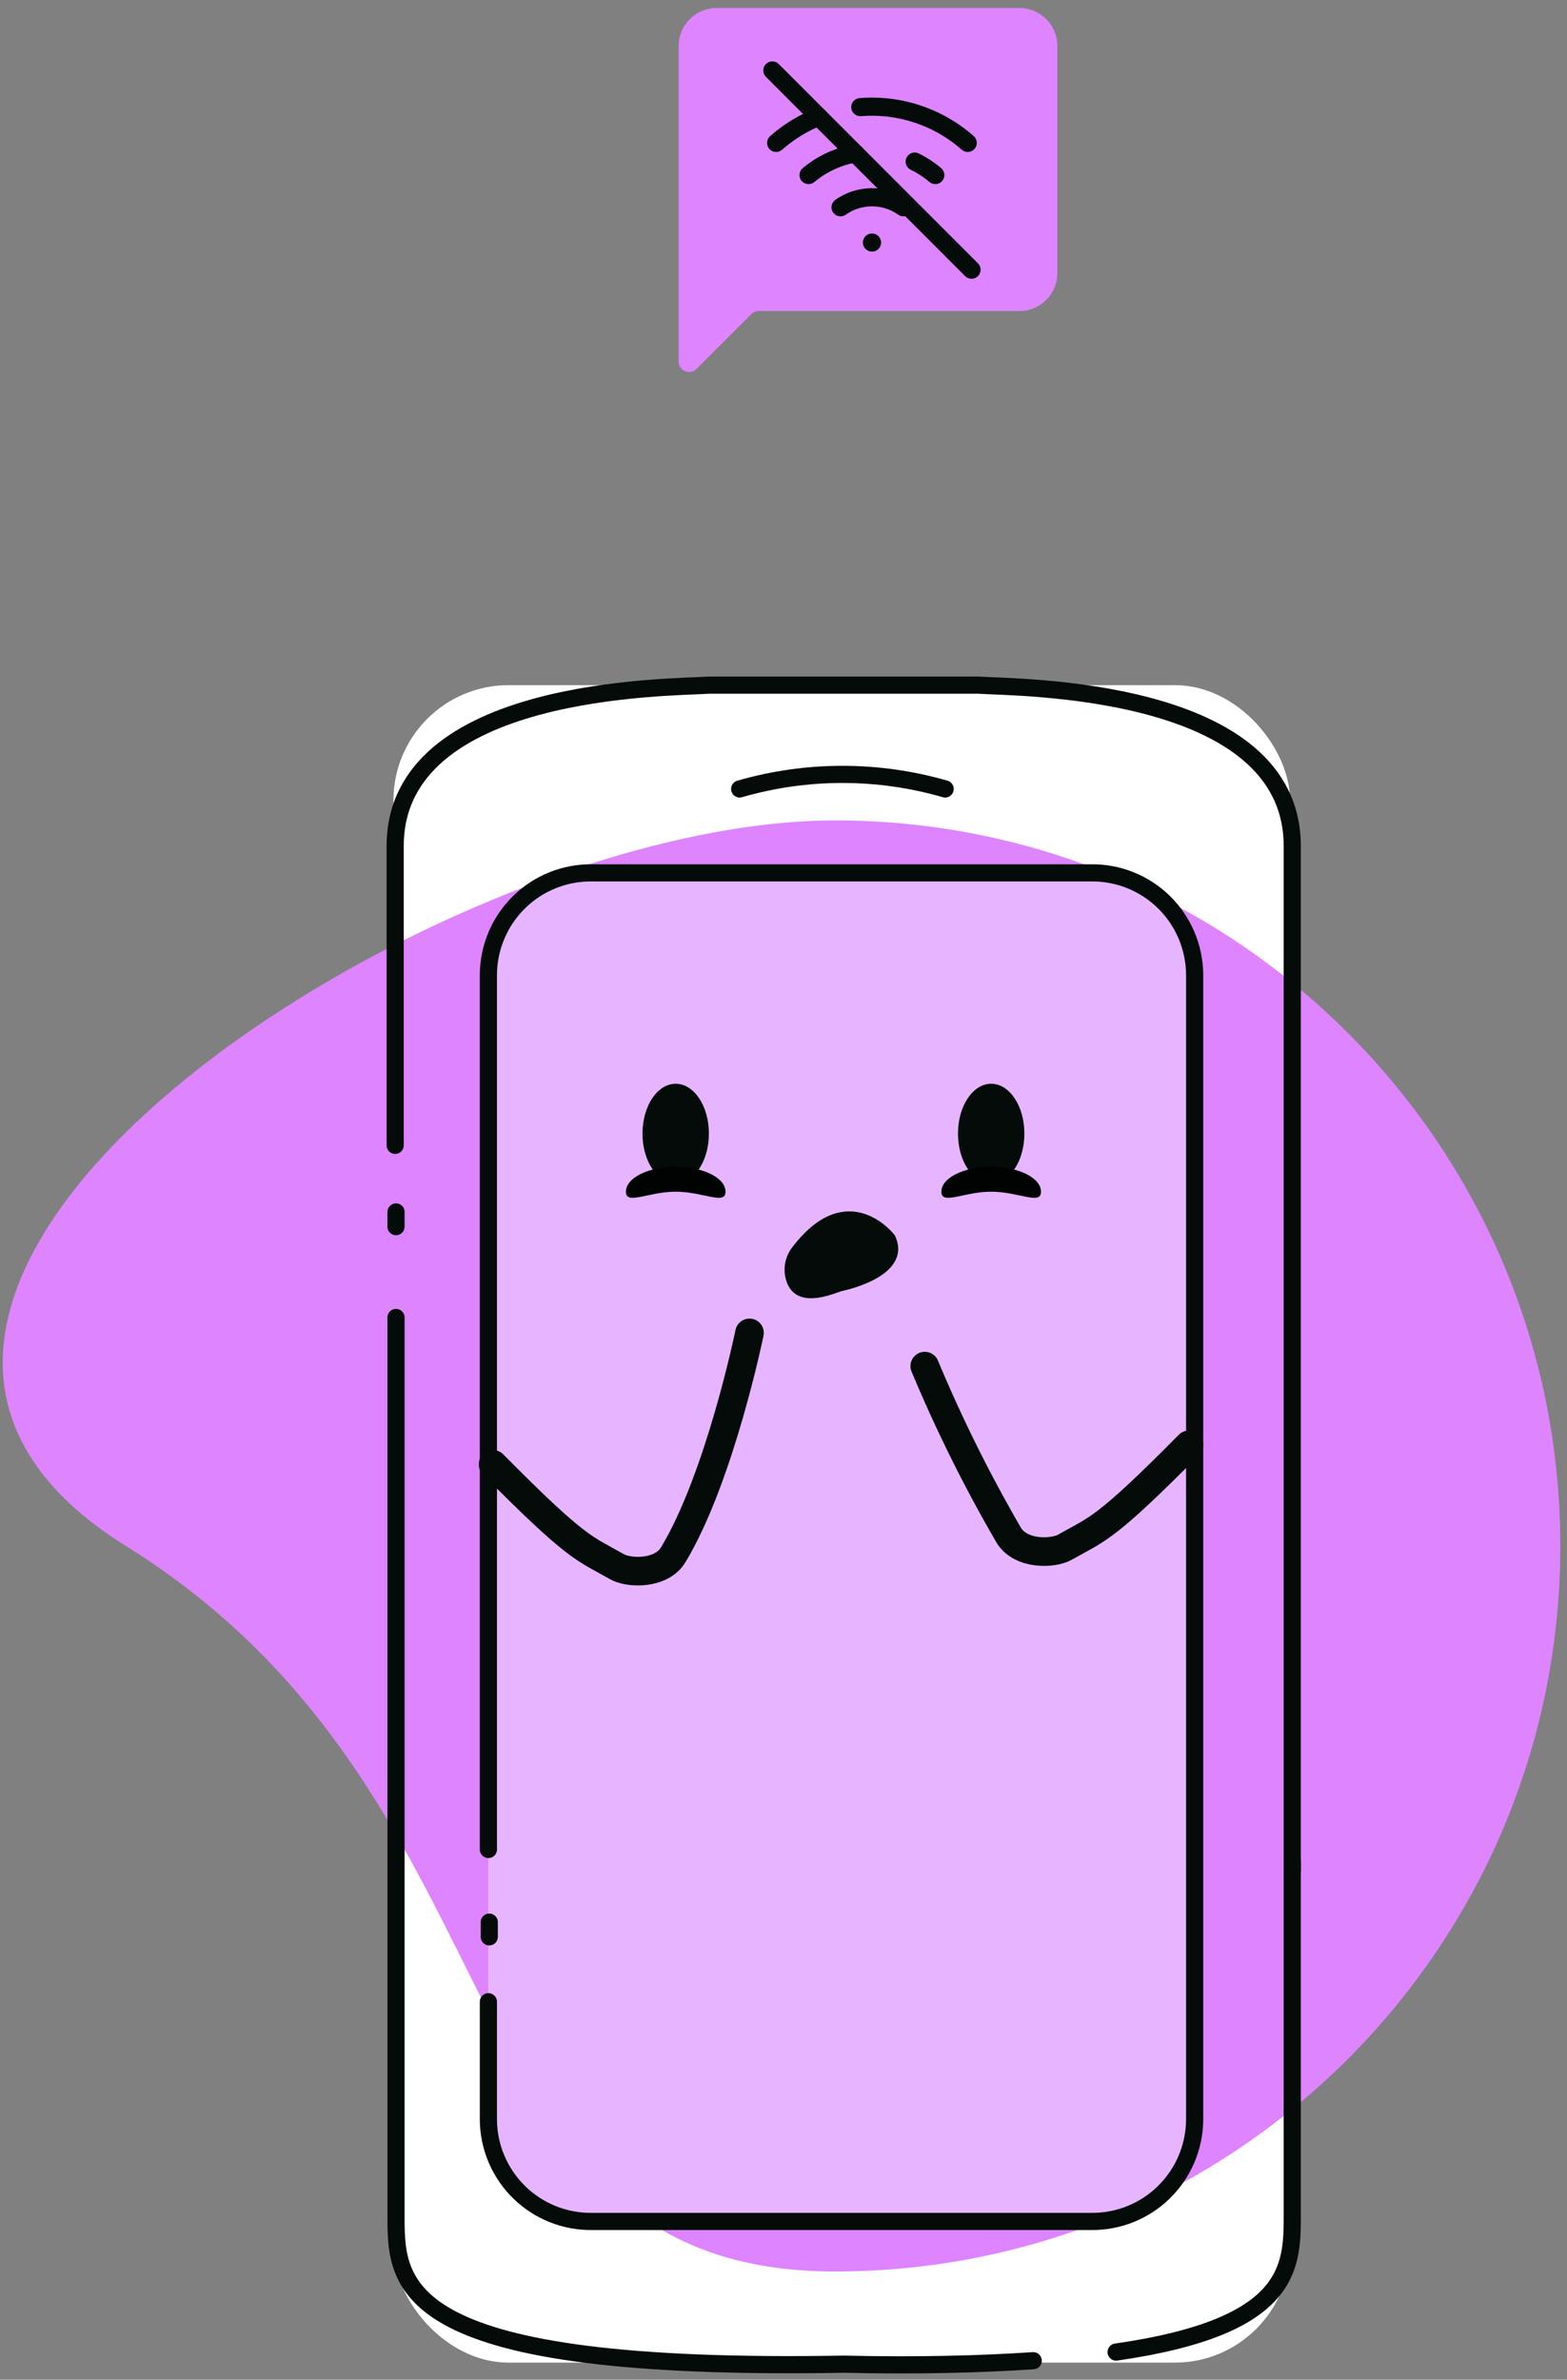 <svg width="137" height="208" viewBox="0 0 137 208" fill="none" xmlns="http://www.w3.org/2000/svg">
<rect x="0" y="0" width="137" height="208" fill="#808080" stroke="none"/>
<rect x="34.397" y="59.884" width="78.389" height="146.617" rx="10.072" fill="white"/>
<path d="M112.979 163.465V73.947C112.979 59.959 88.974 60.111 85.502 59.884H62.026C58.553 60.111 34.549 59.959 34.549 73.947V100.107" stroke="#EEF8F6" stroke-width="1.428" stroke-miterlimit="10" stroke-linecap="round"/>
<path d="M136.415 135.122C136.415 170.145 108.023 198.537 73 198.537C37.977 198.537 47 157.5 11 135.122C-25 112.744 37.977 71.707 73 71.707C108.023 71.707 136.415 100.099 136.415 135.122Z" fill="#DE84FF"/>
<path d="M42.699 174.959V185.317C42.713 186.494 42.959 187.656 43.422 188.737C43.886 189.819 44.557 190.798 45.398 191.619C46.239 192.441 47.234 193.088 48.325 193.525C49.416 193.961 50.582 194.178 51.757 194.163H95.388C96.562 194.178 97.729 193.961 98.82 193.525C99.911 193.088 100.905 192.441 101.746 191.619C102.587 190.798 103.259 189.819 103.722 188.737C104.185 187.656 104.431 186.494 104.446 185.317V85.138C104.431 83.961 104.185 82.799 103.722 81.718C103.259 80.636 102.587 79.657 101.746 78.835C100.905 78.014 99.911 77.367 98.82 76.93C97.729 76.494 96.562 76.277 95.388 76.292H51.757C50.582 76.277 49.416 76.494 48.325 76.93C47.234 77.367 46.239 78.014 45.398 78.835C44.557 79.657 43.886 80.636 43.422 81.718C42.959 82.799 42.713 83.961 42.699 85.138V161.652" fill="#E7B5FF"/>
<path d="M42.699 174.959V185.317C42.713 186.494 42.959 187.656 43.422 188.737C43.886 189.819 44.557 190.798 45.398 191.619C46.239 192.441 47.234 193.088 48.325 193.525C49.416 193.961 50.582 194.178 51.757 194.163H95.388C96.562 194.178 97.729 193.961 98.82 193.525C99.911 193.088 100.905 192.441 101.746 191.619C102.587 190.798 103.259 189.819 103.722 188.737C104.185 187.656 104.431 186.494 104.446 185.317V85.138C104.431 83.961 104.185 82.799 103.722 81.718C103.259 80.636 102.587 79.657 101.746 78.835C100.905 78.014 99.911 77.367 98.82 76.93C97.729 76.494 96.562 76.277 95.388 76.292H51.757C50.582 76.277 49.416 76.494 48.325 76.93C47.234 77.367 46.239 78.014 45.398 78.835C44.557 79.657 43.886 80.636 43.422 81.718C42.959 82.799 42.713 83.961 42.699 85.138V161.652" stroke="#EEF8F6" stroke-width="1.428" stroke-miterlimit="10" stroke-linecap="round"/>
<path d="M90.332 206.335C85.803 206.638 80.292 206.789 73.8 206.638C34.925 207.318 34.623 199.909 34.623 193.785V115.153" stroke="#E9BBFF" stroke-width="1.428" stroke-miterlimit="10" stroke-linecap="round"/>
<path d="M97.579 205.58C112.828 203.387 112.979 198.246 112.979 193.709V162.71" stroke="#E9BBFF" stroke-width="1.428" stroke-miterlimit="10" stroke-linecap="round"/>
<path d="M64.668 68.957C70.536 67.261 76.764 67.261 82.633 68.957" stroke="white" stroke-width="1.428" stroke-miterlimit="10" stroke-linecap="round"/>
<path d="M42.776 168.003V169.288" stroke="#EEF8F6" stroke-width="1.428" stroke-miterlimit="10" stroke-linecap="round"/>
<path d="M34.623 105.93V107.215" stroke="#E9BBFF" stroke-width="1.428" stroke-miterlimit="10" stroke-linecap="round"/>
<path d="M112.979 163.465V73.947C112.979 59.959 88.974 60.111 85.502 59.884H62.026C58.553 60.111 34.549 59.959 34.549 73.947V100.107" stroke="#040B09" stroke-width="1.5" stroke-miterlimit="10" stroke-linecap="round"/>
<path d="M42.699 174.959V185.317C42.713 186.494 42.959 187.656 43.422 188.737C43.886 189.819 44.557 190.798 45.398 191.619C46.239 192.441 47.234 193.088 48.325 193.525C49.416 193.961 50.582 194.178 51.757 194.163H95.388C96.562 194.178 97.729 193.961 98.82 193.525C99.911 193.088 100.905 192.441 101.746 191.619C102.587 190.798 103.259 189.819 103.722 188.737C104.185 187.656 104.431 186.494 104.446 185.317V85.138C104.431 83.961 104.185 82.799 103.722 81.718C103.259 80.636 102.587 79.657 101.746 78.835C100.905 78.014 99.911 77.367 98.82 76.93C97.729 76.494 96.562 76.277 95.388 76.292H51.757C50.582 76.277 49.416 76.494 48.325 76.93C47.234 77.367 46.239 78.014 45.398 78.835C44.557 79.657 43.886 80.636 43.422 81.718C42.959 82.799 42.713 83.961 42.699 85.138V161.652" fill="#E7B5FF"/>
<path d="M42.699 174.959V185.317C42.713 186.494 42.959 187.656 43.422 188.737C43.886 189.819 44.557 190.798 45.398 191.619C46.239 192.441 47.234 193.088 48.325 193.525C49.416 193.961 50.582 194.178 51.757 194.163H95.388C96.562 194.178 97.729 193.961 98.82 193.525C99.911 193.088 100.905 192.441 101.746 191.619C102.587 190.798 103.259 189.819 103.722 188.737C104.185 187.656 104.431 186.494 104.446 185.317V85.138C104.431 83.961 104.185 82.799 103.722 81.718C103.259 80.636 102.587 79.657 101.746 78.835C100.905 78.014 99.911 77.367 98.82 76.93C97.729 76.494 96.562 76.277 95.388 76.292H51.757C50.582 76.277 49.416 76.494 48.325 76.93C47.234 77.367 46.239 78.014 45.398 78.835C44.557 79.657 43.886 80.636 43.422 81.718C42.959 82.799 42.713 83.961 42.699 85.138V161.652" stroke="#040B09" stroke-width="1.5" stroke-miterlimit="10" stroke-linecap="round"/>
<path d="M90.332 206.335C85.803 206.638 80.292 206.789 73.8 206.638C34.925 207.318 34.623 199.909 34.623 193.785V115.153" stroke="#040B09" stroke-width="1.5" stroke-miterlimit="10" stroke-linecap="round"/>
<path d="M97.579 205.58C112.828 203.387 112.979 198.246 112.979 193.709V162.71" stroke="#040B09" stroke-width="1.5" stroke-miterlimit="10" stroke-linecap="round"/>
<path d="M64.668 68.957C70.536 67.261 76.764 67.261 82.633 68.957" stroke="#040B09" stroke-width="1.5" stroke-miterlimit="10" stroke-linecap="round"/>
<path d="M42.776 168.003V169.288" stroke="#040B09" stroke-width="1.5" stroke-miterlimit="10" stroke-linecap="round"/>
<path d="M65.527 116.499C65.527 116.499 62.96 129.05 58.884 135.854C57.827 137.669 54.883 137.518 53.902 136.913C51.109 135.325 50.505 135.476 43.107 127.991" stroke="#040B09" stroke-width="2.5" stroke-miterlimit="10" stroke-linecap="round"/>
<path d="M80.849 119.402C82.967 124.471 85.412 129.396 88.171 134.145C89.228 135.96 92.172 135.808 93.154 135.203C95.947 133.616 96.55 133.767 103.948 126.282" stroke="#040B09" stroke-width="2.5" stroke-miterlimit="10" stroke-linecap="round"/>
<path d="M34.623 105.93V107.215" stroke="#040B09" stroke-width="1.5" stroke-miterlimit="10" stroke-linecap="round"/>
<path d="M78.026 108.093C78.026 108.093 74.18 103.061 69.537 109.061C69.23 109.422 69.015 109.851 68.908 110.313C68.802 110.775 68.808 111.255 68.927 111.713C69.205 112.821 70.076 113.786 72.787 112.869C77.692 111.17 73.371 112.65 73.371 112.65C73.371 112.65 79.63 111.481 78.026 108.093Z" fill="#040B09" stroke="#040B09" stroke-width="0.476" stroke-miterlimit="10"/>
<ellipse cx="59.074" cy="99.079" rx="2.903" ry="4.355" fill="#040B09"/>
<path d="M59.077 101.982C61.482 101.982 63.432 102.956 63.432 104.159C63.432 105.362 61.482 104.159 59.077 104.159C56.672 104.159 54.722 105.362 54.722 104.159C54.722 102.956 56.672 101.982 59.077 101.982Z" fill="#010202"/>
<ellipse cx="86.657" cy="99.079" rx="2.903" ry="4.355" fill="#040B09"/>
<path d="M86.657 101.982C89.062 101.982 91.012 102.956 91.012 104.159C91.012 105.362 89.062 104.159 86.657 104.159C84.251 104.159 82.302 105.362 82.302 104.159C82.302 102.956 84.251 101.982 86.657 101.982Z" fill="#010202"/>
<g clip-path="url(#clip0_190:6301)">
<path d="M89.132 0.699H62.644C60.823 0.699 59.333 2.189 59.333 4.01V31.598C59.333 32.414 60.319 32.822 60.896 32.245L65.687 27.455C65.858 27.283 66.091 27.186 66.334 27.186H89.132C90.953 27.186 92.442 25.697 92.442 23.876V4.01C92.442 2.189 90.953 0.699 89.132 0.699Z" fill="#DE84FF"/>
<g clip-path="url(#clip1_190:6301)">
<path fill-rule="evenodd" clip-rule="evenodd" d="M66.964 5.598C67.273 5.289 67.774 5.289 68.083 5.598L85.5 23.015C85.809 23.324 85.809 23.825 85.5 24.134C85.191 24.443 84.689 24.443 84.38 24.134L66.964 6.717C66.654 6.408 66.654 5.907 66.964 5.598Z" fill="#040B09"/>
<path fill-rule="evenodd" clip-rule="evenodd" d="M79.257 13.775C79.449 13.382 79.923 13.219 80.316 13.41C81.023 13.756 81.685 14.188 82.286 14.698C82.619 14.981 82.66 15.48 82.377 15.814C82.094 16.147 81.594 16.188 81.261 15.905C80.761 15.481 80.21 15.121 79.621 14.833C79.228 14.642 79.065 14.168 79.257 13.775Z" fill="#040B09"/>
<path fill-rule="evenodd" clip-rule="evenodd" d="M75.563 13.276C75.637 13.707 75.348 14.116 74.917 14.19C73.547 14.424 72.264 15.017 71.198 15.909C70.862 16.189 70.363 16.145 70.083 15.809C69.802 15.474 69.847 14.975 70.182 14.694C71.463 13.623 73.004 12.911 74.649 12.629C75.08 12.555 75.489 12.845 75.563 13.276Z" fill="#040B09"/>
<path fill-rule="evenodd" clip-rule="evenodd" d="M79.977 10.722C78.464 10.218 76.864 10.025 75.274 10.153C74.838 10.188 74.456 9.863 74.421 9.427C74.386 8.992 74.711 8.61 75.147 8.575C76.949 8.43 78.762 8.649 80.477 9.22C82.193 9.791 83.775 10.701 85.131 11.897C85.459 12.187 85.49 12.687 85.201 13.015C84.912 13.343 84.412 13.374 84.084 13.085C82.888 12.029 81.491 11.226 79.977 10.722Z" fill="#040B09"/>
<path fill-rule="evenodd" clip-rule="evenodd" d="M72.313 9.921C72.474 10.327 72.274 10.787 71.867 10.947C70.589 11.451 69.409 12.174 68.38 13.084C68.053 13.374 67.552 13.343 67.263 13.015C66.973 12.688 67.004 12.187 67.332 11.898C68.499 10.866 69.837 10.046 71.286 9.475C71.693 9.314 72.153 9.514 72.313 9.921Z" fill="#040B09"/>
<path fill-rule="evenodd" clip-rule="evenodd" d="M76.236 18.034C75.414 18.034 74.613 18.289 73.943 18.765C73.587 19.018 73.093 18.935 72.839 18.578C72.586 18.222 72.67 17.728 73.026 17.474C73.964 16.808 75.085 16.45 76.236 16.45C77.386 16.45 78.507 16.808 79.445 17.474C79.802 17.728 79.885 18.222 79.632 18.578C79.379 18.935 78.885 19.018 78.528 18.765C77.858 18.289 77.057 18.034 76.236 18.034Z" fill="#040B09"/>
<path fill-rule="evenodd" clip-rule="evenodd" d="M75.44 21.199C75.44 20.762 75.794 20.408 76.232 20.408H76.24C76.677 20.408 77.031 20.762 77.031 21.199C77.031 21.637 76.677 21.991 76.24 21.991H76.232C75.794 21.991 75.44 21.637 75.44 21.199Z" fill="#040B09"/>
</g>
</g>
<defs>
<clipPath id="clip0_190:6301">
<rect width="53.902" height="52.317" fill="white" transform="translate(58.732 0.366)"/>
</clipPath>
<clipPath id="clip1_190:6301">
<rect width="19" height="19" fill="white" transform="translate(66.732 5.366)"/>
</clipPath>
</defs>
</svg>
